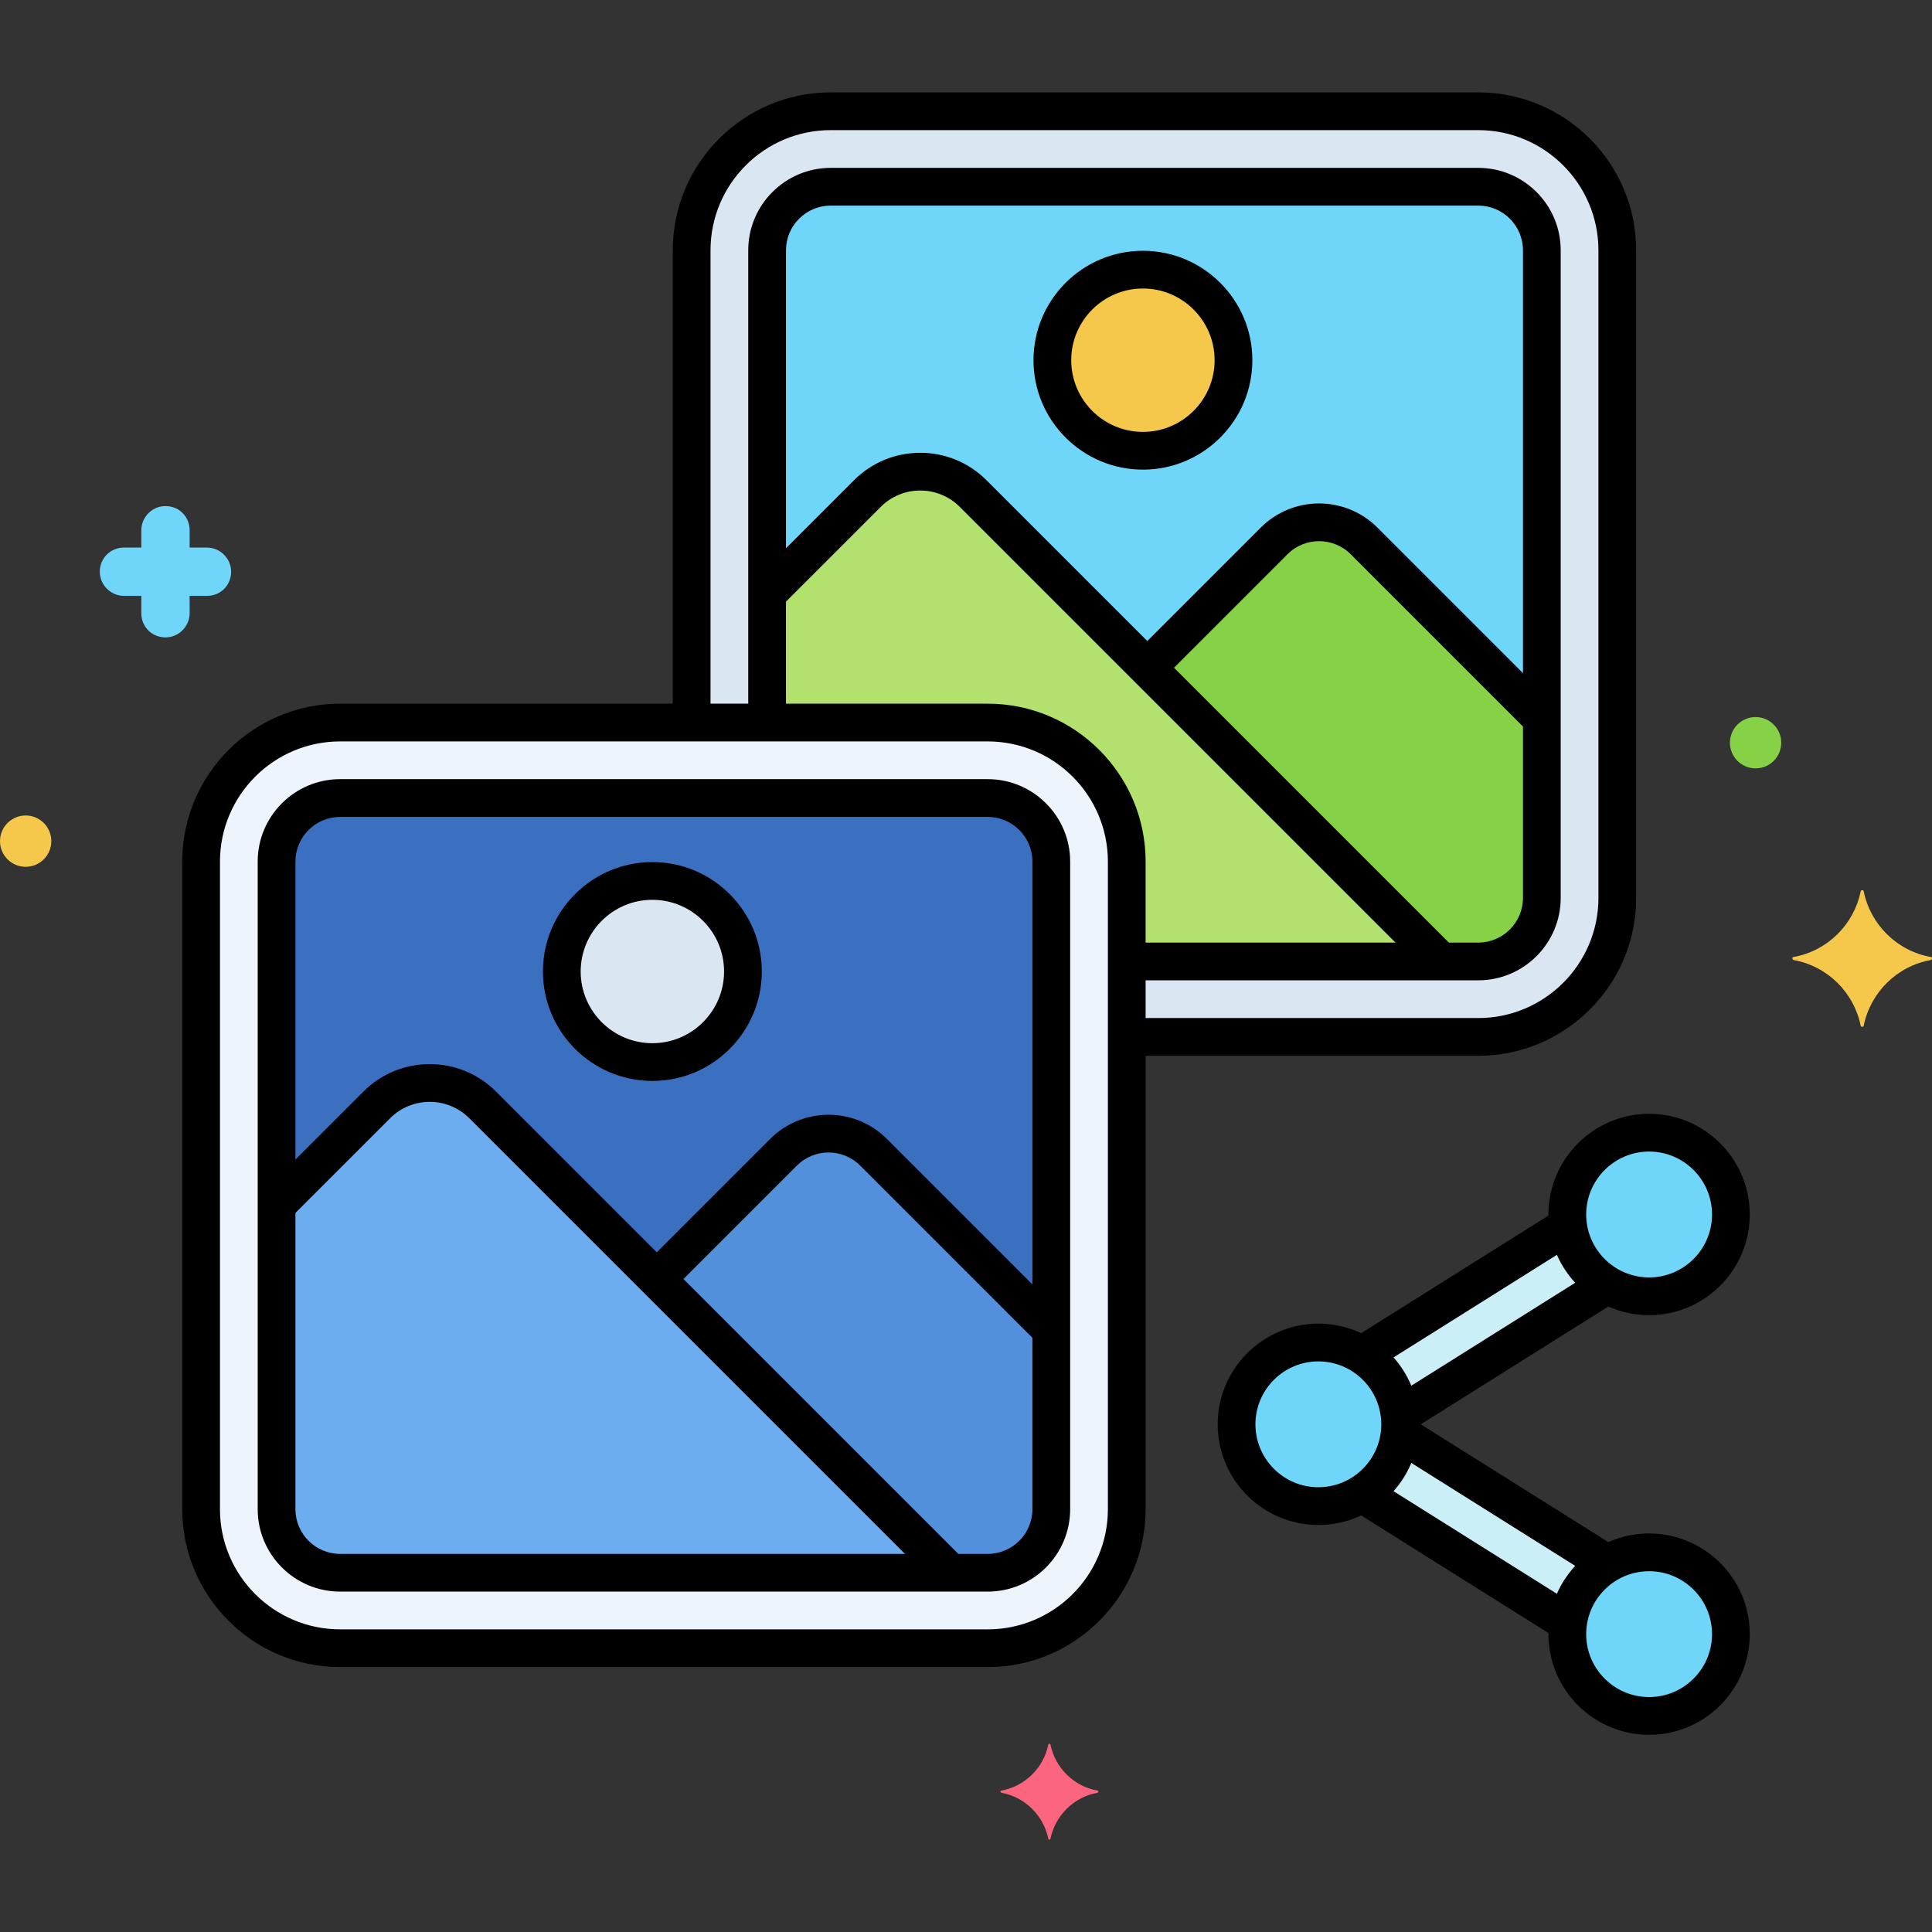 <svg enable-background="new 0 0 256 256" height="512" viewBox="0 0 256 256" width="512" xmlns="http://www.w3.org/2000/svg"><rect x="0" y="0" width="256" height="256" fill="#333333" stroke="none"/><g id="Layer_61"><g><g><circle cx="174.69" cy="188.729" fill="#70d6f9" r="10.838"/></g><g><circle cx="218.515" cy="160.926" fill="#70d6f9" r="10.838"/></g><g><circle cx="218.515" cy="216.532" fill="#70d6f9" r="10.838"/></g><g><path d="m185.459 187.534 27.537-17.293c-2.783-1.653-4.759-4.509-5.21-7.857l-27.343 17.171c2.732 1.717 4.647 4.612 5.016 7.979z" fill="#cbeff7"/></g><g><path d="m212.996 207.215-27.537-17.293c-.37 3.367-2.284 6.262-5.016 7.979l27.343 17.171c.451-3.347 2.427-6.204 5.21-7.857z" fill="#cbeff7"/></g><g><path d="m195.877 14.743h-85.806c-10.159 0-18.424 8.265-18.424 18.424v62.576h39.23c10.159 0 18.424 8.265 18.424 18.424v23.23h46.576c10.159 0 18.424-8.265 18.424-18.424v-85.806c.001-10.159-8.264-18.424-18.424-18.424z" fill="#dae6f1"/></g><g><path d="m130.877 95.743h-85.806c-10.159 0-18.424 8.265-18.424 18.424v85.807c0 10.159 8.265 18.424 18.424 18.424h85.806c10.159 0 18.424-8.265 18.424-18.424v-85.807c.001-10.159-8.264-18.424-18.424-18.424z" fill="#edf4fc"/></g><g><path d="m45.071 208.398h85.806c4.653 0 8.424-3.772 8.424-8.424v-85.806c0-4.653-3.772-8.424-8.424-8.424h-85.806c-4.653 0-8.424 3.772-8.424 8.424v85.806c0 4.652 3.771 8.424 8.424 8.424z" fill="#3a70bf"/></g><g><path d="m195.877 24.743h-85.806c-4.653 0-8.424 3.772-8.424 8.425v62.576h29.231c10.159 0 18.424 8.265 18.424 18.424v13.231h46.575c4.653 0 8.424-3.772 8.424-8.424v-85.807c.001-4.653-3.771-8.425-8.424-8.425z" fill="#70d6f9"/></g><g><path d="m130.877 95.743c10.159 0 18.424 8.265 18.424 18.424v13.231h41.644l-61.997-61.998c-3.871-3.871-10.147-3.871-14.018 0l-13.283 13.283v17.06z" fill="#b2e26d"/></g><g><path d="m180.744 71.673c-3.29-3.29-8.624-3.29-11.914 0l-16.804 16.804 38.92 38.92h4.931c4.653 0 8.424-3.772 8.424-8.424v-23.742z" fill="#87d147"/></g><g><circle cx="151.443" cy="47.729" fill="#f5c84c" r="12"/></g><g><path d="m49.93 146.4c3.871-3.871 10.147-3.871 14.018 0l61.998 61.998h-80.875c-4.653 0-8.424-3.772-8.424-8.424v-40.29z" fill="#6cadef"/></g><g><path d="m115.744 152.673c-3.29-3.29-8.624-3.29-11.914 0l-16.804 16.804 38.92 38.92h4.931c4.653 0 8.424-3.772 8.424-8.424v-23.742z" fill="#5290db"/></g><g><circle cx="86.443" cy="128.729" fill="#dae6f1" r="12"/></g><g><g><g><path d="m145.435 237.266c-3.157-.561-5.613-3.017-6.245-6.104 0-.14-.281-.14-.281 0-.631 3.087-3.087 5.543-6.245 6.104-.14 0-.14.21 0 .281 3.157.561 5.613 3.017 6.245 6.104 0 .14.281.14.281 0 .632-3.087 3.087-5.543 6.245-6.104.14-.07.14-.281 0-.281z" fill="#fc657e"/></g></g></g><g><g><g><path d="m255.85 126.807c-4.5-.8-8-4.3-8.9-8.7 0-.2-.4-.2-.4 0-.9 4.4-4.4 7.9-8.9 8.7-.2 0-.2.3 0 .4 4.5.8 8 4.3 8.9 8.7 0 .2.4.2.4 0 .9-4.4 4.4-7.9 8.9-8.7.2-.1.2-.4 0-.4z" fill="#f5c84c"/></g></g></g><g><g><g><circle cx="3.4" cy="111.457" fill="#f5c84c" r="3.4"/></g></g></g><g><g><g><circle cx="232.624" cy="98.414" fill="#87d147" r="3.4"/></g></g></g><g><g><g><path d="m16.426 72.557h2.3v-2.3c0-1.7 1.4-3.2 3.2-3.2s3.2 1.4 3.2 3.2v2.3h2.3c1.7 0 3.2 1.4 3.2 3.2s-1.4 3.2-3.2 3.2h-2.3v2.3c0 1.7-1.4 3.2-3.2 3.2s-3.2-1.4-3.2-3.2v-2.3h-2.3c-1.7 0-3.2-1.4-3.2-3.2s1.4-3.2 3.2-3.2z" fill="#70d6f9"/></g></g></g><g><path d="m174.69 202.067c-7.355 0-13.339-5.983-13.339-13.339 0-7.354 5.984-13.338 13.339-13.338s13.338 5.983 13.338 13.338c0 7.356-5.983 13.339-13.338 13.339zm0-21.676c-4.598 0-8.339 3.74-8.339 8.338s3.741 8.339 8.339 8.339 8.338-3.741 8.338-8.339-3.74-8.338-8.338-8.338z"/></g><g><path d="m218.515 174.265c-7.355 0-13.338-5.983-13.338-13.339s5.983-13.339 13.338-13.339 13.338 5.983 13.338 13.339-5.983 13.339-13.338 13.339zm0-21.678c-4.598 0-8.338 3.741-8.338 8.339s3.741 8.339 8.338 8.339 8.338-3.741 8.338-8.339-3.741-8.339-8.338-8.339z"/></g><g><path d="m218.515 229.87c-7.355 0-13.338-5.983-13.338-13.339 0-7.354 5.983-13.338 13.338-13.338s13.338 5.983 13.338 13.338c0 7.356-5.983 13.339-13.338 13.339zm0-21.677c-4.598 0-8.338 3.74-8.338 8.338s3.741 8.339 8.338 8.339 8.338-3.741 8.338-8.339-3.741-8.338-8.338-8.338z"/></g><g><path d="m186.175 189.586c-.832 0-1.645-.414-2.12-1.171-.734-1.169-.382-2.712.788-3.446l26.065-16.368c1.17-.735 2.712-.382 3.447.788.734 1.169.382 2.712-.788 3.446l-26.065 16.368c-.413.26-.873.383-1.327.383z"/></g><g><path d="m181.091 181.649c-.832 0-1.645-.414-2.12-1.171-.734-1.169-.381-2.712.788-3.446l26.037-16.35c1.169-.735 2.712-.383 3.447.788.734 1.169.381 2.712-.788 3.446l-26.037 16.35c-.413.26-.873.383-1.327.383z"/></g><g><path d="m212.297 209.278c-.454 0-.914-.123-1.327-.383l-26.125-16.406c-1.169-.734-1.522-2.277-.788-3.446.734-1.171 2.277-1.524 3.447-.788l26.125 16.406c1.169.734 1.522 2.277.788 3.446-.476.757-1.289 1.171-2.12 1.171z"/></g><g><path d="m207.05 217.112c-.454 0-.914-.123-1.327-.383l-25.66-16.114c-1.169-.734-1.522-2.277-.788-3.446.734-1.171 2.276-1.524 3.447-.788l25.66 16.114c1.169.734 1.522 2.277.788 3.446-.476.757-1.289 1.171-2.12 1.171z"/></g><g><path d="m195.877 139.897h-45.503c-1.381 0-2.5-1.119-2.5-2.5s1.119-2.5 2.5-2.5h45.503c8.781 0 15.924-7.144 15.924-15.924v-85.806c0-8.78-7.144-15.924-15.924-15.924h-85.806c-8.781 0-15.924 7.144-15.924 15.924v61.78c0 1.381-1.119 2.5-2.5 2.5s-2.5-1.119-2.5-2.5v-61.78c0-11.537 9.387-20.924 20.924-20.924h85.806c11.538 0 20.924 9.387 20.924 20.924v85.807c.001 11.537-9.386 20.923-20.924 20.923z"/></g><g><path d="m130.877 220.897h-85.806c-11.538 0-20.924-9.387-20.924-20.924v-85.807c0-11.537 9.387-20.924 20.924-20.924h85.806c11.538 0 20.924 9.387 20.924 20.924v85.807c.001 11.538-9.386 20.924-20.924 20.924zm-85.806-122.654c-8.781 0-15.924 7.144-15.924 15.924v85.807c0 8.78 7.144 15.924 15.924 15.924h85.806c8.781 0 15.924-7.144 15.924-15.924v-85.807c0-8.78-7.144-15.924-15.924-15.924z"/></g><g><path d="m130.877 210.897h-85.806c-6.024 0-10.925-4.9-10.925-10.924v-85.807c0-6.023 4.901-10.924 10.925-10.924h85.806c6.024 0 10.925 4.9 10.925 10.924v85.807c0 6.024-4.901 10.924-10.925 10.924zm-85.806-102.654c-3.267 0-5.925 2.657-5.925 5.924v85.807c0 3.267 2.658 5.924 5.925 5.924h85.806c3.267 0 5.925-2.657 5.925-5.924v-85.807c0-3.267-2.658-5.924-5.925-5.924z"/></g><g><path d="m195.877 129.898h-45.793c-1.381 0-2.5-1.119-2.5-2.5s1.119-2.5 2.5-2.5h45.793c3.267 0 5.925-2.658 5.925-5.925v-85.805c0-3.267-2.658-5.925-5.925-5.925h-85.806c-3.267 0-5.925 2.658-5.925 5.925v61.779c0 1.381-1.119 2.5-2.5 2.5s-2.5-1.119-2.5-2.5v-61.779c0-6.024 4.901-10.925 10.925-10.925h85.806c6.024 0 10.925 4.9 10.925 10.925v85.806c0 6.024-4.901 10.924-10.925 10.924z"/></g><g><path d="m190.419 129.371c-.64 0-1.28-.244-1.768-.732l-61.471-61.471c-1.4-1.399-3.262-2.171-5.241-2.171-1.98 0-3.841.771-5.241 2.171l-13.026 13.024c-.976.977-2.559.977-3.536 0-.976-.977-.976-2.56 0-3.535l13.025-13.024c2.344-2.345 5.461-3.636 8.776-3.636s6.432 1.291 8.776 3.636l61.472 61.471c.977.977.977 2.559 0 3.535-.486.488-1.126.732-1.766.732z"/></g><g><path d="m204.105 97.534c-.64 0-1.28-.244-1.768-.732l-23.361-23.362c-2.31-2.309-6.068-2.309-8.379 0l-16.484 16.484c-.976.977-2.56.977-3.535 0-.977-.977-.977-2.559 0-3.535l16.484-16.484c4.259-4.258 11.189-4.26 15.449 0l23.361 23.361c.977.977.977 2.559 0 3.535-.487.489-1.127.733-1.767.733z"/></g><g><path d="m151.443 62.229c-7.995 0-14.5-6.505-14.5-14.5s6.505-14.5 14.5-14.5 14.5 6.505 14.5 14.5-6.505 14.5-14.5 14.5zm0-24c-5.238 0-9.5 4.262-9.5 9.5s4.262 9.5 9.5 9.5 9.5-4.262 9.5-9.5-4.262-9.5-9.5-9.5z"/></g><g><path d="m125.292 210.243c-.64 0-1.28-.244-1.768-.732l-61.344-61.344c-2.89-2.889-7.592-2.889-10.482 0l-12.859 12.859c-.976.977-2.56.977-3.535 0-.977-.976-.977-2.559 0-3.535l12.859-12.859c4.839-4.84 12.713-4.84 17.553 0l61.344 61.344c.977.977.977 2.559 0 3.535-.489.488-1.129.732-1.768.732z"/></g><g><path d="m138.868 178.297c-.64 0-1.28-.244-1.768-.732l-23.124-23.124c-2.31-2.309-6.068-2.309-8.379 0l-16.359 16.36c-.976.977-2.56.977-3.535 0-.977-.976-.977-2.559 0-3.535l16.359-16.36c4.259-4.258 11.189-4.26 15.449 0l23.124 23.124c.977.977.977 2.559 0 3.535-.488.488-1.128.732-1.767.732z"/></g><g><path d="m86.443 143.229c-7.995 0-14.5-6.505-14.5-14.5s6.505-14.5 14.5-14.5 14.5 6.505 14.5 14.5-6.505 14.5-14.5 14.5zm0-24c-5.238 0-9.5 4.262-9.5 9.5s4.262 9.5 9.5 9.5 9.5-4.262 9.5-9.5-4.262-9.5-9.5-9.5z"/></g></g></g></svg>